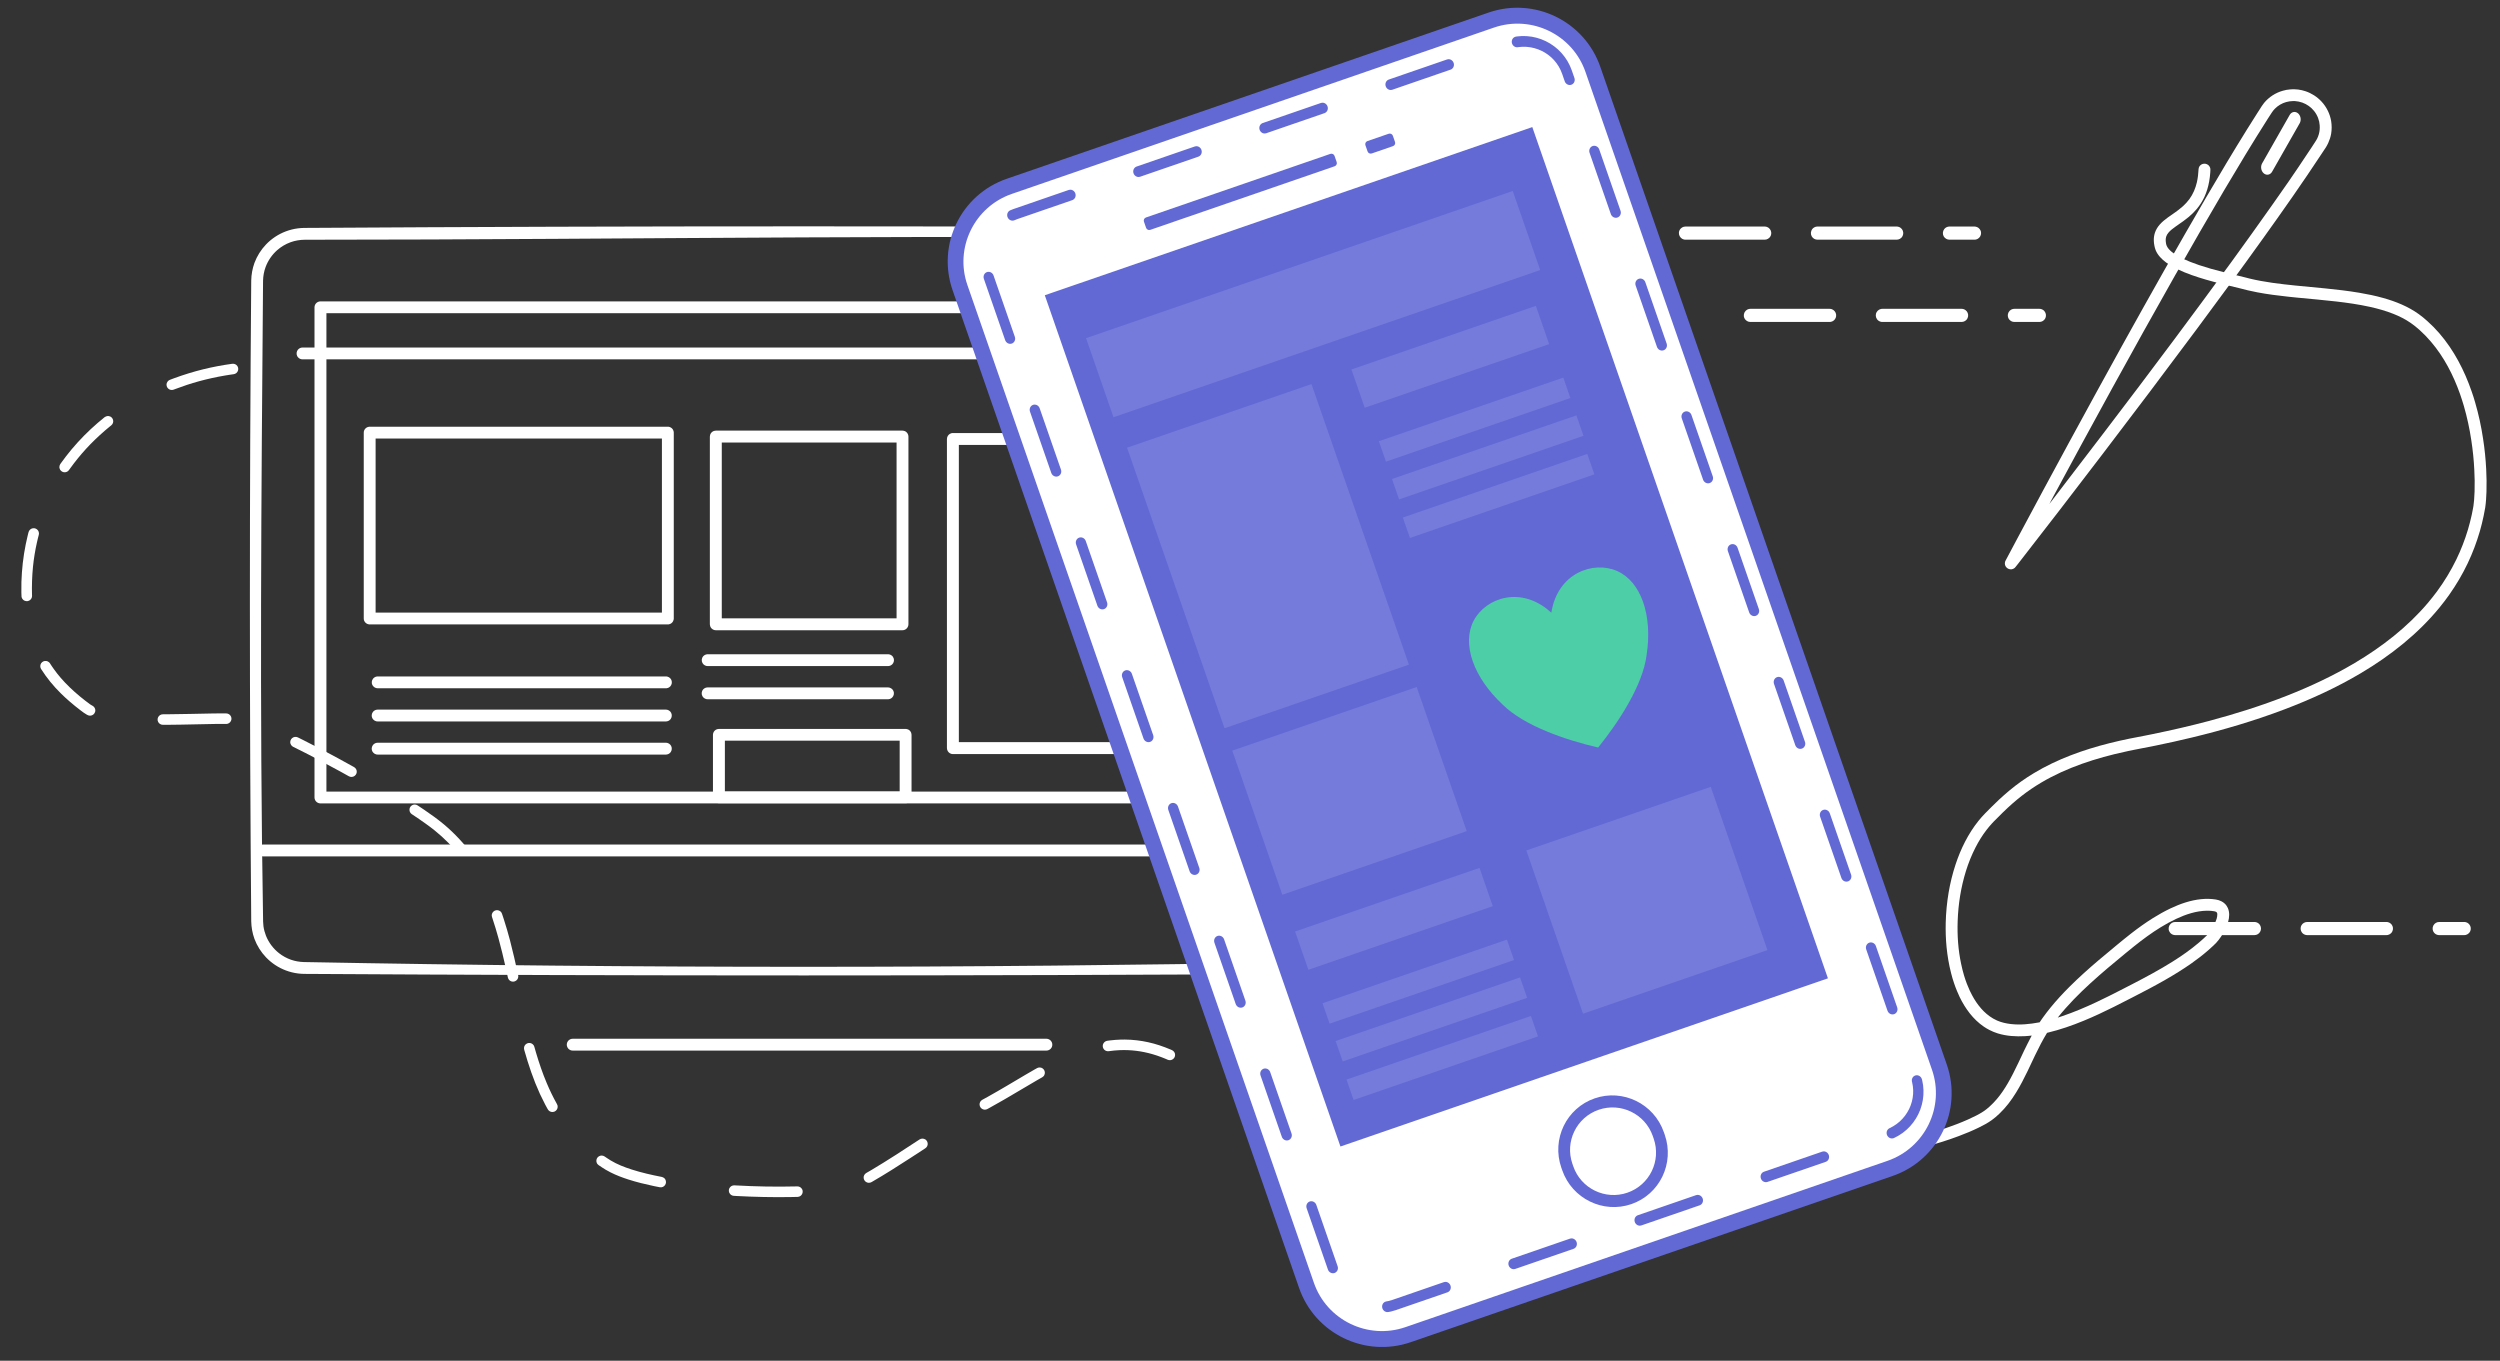 <?xml version="1.0" encoding="UTF-8" standalone="no"?>
<!DOCTYPE svg PUBLIC "-//W3C//DTD SVG 1.1//EN" "http://www.w3.org/Graphics/SVG/1.1/DTD/svg11.dtd">
<svg width="100%" height="100%" viewBox="0 0 395 215" version="1.1" xmlns="http://www.w3.org/2000/svg" xmlns:xlink="http://www.w3.org/1999/xlink" xml:space="preserve" style="fill-rule:evenodd;clip-rule:evenodd;stroke-linecap:round;stroke-linejoin:round;stroke-miterlimit:1.5;">
    <rect x="0" y="0" width="395" height="215" fill="#333333" stroke="none"/>
    <g transform="matrix(1,0,0,1,-2882,-16)">
        <g id="Artboard1" transform="matrix(1.184,0,0,1.049,2864.21,0)">
            <rect x="0" y="0" width="1280" height="800" style="fill:none;"/>
            <g transform="matrix(0.845,0,0,7.037,-362.607,-155.435)">
                <g transform="matrix(0.815,0,0,0.11,-3322.92,8.839)">
                    <path d="M4768.04,370.809C4771.96,371.027 4775.87,371.105 4779.79,371.008L4780.04,371.002C4780.14,371.013 4780.23,371.01 4780.33,371.035C4780.52,371.085 4780.69,371.188 4780.82,371.333C4780.89,371.404 4780.94,371.486 4780.99,371.573C4781.03,371.661 4781.06,371.755 4781.08,371.85C4781.14,372.241 4780.97,372.645 4780.65,372.869C4780.43,373.018 4780.35,373.003 4780.1,373.047C4779.61,373.06 4779.13,373.071 4778.65,373.079C4775.22,373.131 4771.79,373.058 4768.37,372.876L4767.93,372.852C4767.76,372.842 4767.62,372.843 4767.45,372.782C4767.36,372.75 4767.27,372.703 4767.19,372.646C4767.12,372.589 4767.05,372.52 4766.99,372.443C4766.74,372.128 4766.71,371.691 4766.89,371.34C4766.94,371.255 4767,371.175 4767.07,371.105C4767.2,370.965 4767.38,370.867 4767.57,370.823C4767.66,370.801 4767.76,370.806 4767.86,370.798C4767.92,370.802 4767.98,370.805 4768.04,370.809ZM4742.45,365.053C4742.54,365.096 4742.62,365.139 4742.71,365.183C4742.81,365.234 4742.89,365.309 4742.99,365.372C4743.07,365.43 4743.16,365.488 4743.25,365.545C4743.45,365.68 4743.66,365.815 4743.87,365.946C4745.14,366.718 4746.54,367.261 4747.95,367.716C4749.86,368.331 4751.81,368.777 4753.78,369.159L4754.05,369.254C4754.26,369.403 4754.34,369.425 4754.47,369.653C4754.52,369.737 4754.55,369.829 4754.57,369.923C4754.67,370.309 4754.52,370.723 4754.21,370.968C4754.14,371.028 4754.05,371.077 4753.96,371.113C4753.72,371.211 4753.64,371.18 4753.39,371.167C4753,371.093 4752.62,371.017 4752.24,370.938C4750.58,370.586 4748.93,370.184 4747.32,369.663C4746.14,369.283 4744.98,368.843 4743.88,368.286C4743.55,368.121 4743.23,367.946 4742.91,367.757C4742.45,367.482 4742.01,367.183 4741.57,366.883L4741.54,366.863C4741.36,366.689 4741.28,366.658 4741.18,366.414C4741.14,366.325 4741.12,366.229 4741.11,366.132C4741.07,365.738 4741.26,365.345 4741.61,365.143C4741.83,365.009 4741.91,365.028 4742.16,365.001C4742.26,365.018 4742.36,365.036 4742.45,365.053ZM4804.57,361.741C4804.8,361.845 4804.89,361.851 4805.06,362.048C4805.32,362.345 4805.39,362.778 4805.23,363.141C4805.12,363.382 4805.05,363.411 4804.86,363.581C4803.9,364.212 4802.93,364.843 4801.97,365.471C4799.54,367.051 4797.1,368.618 4794.59,370.073L4794.42,370.171C4794.33,370.206 4794.25,370.255 4794.15,370.278C4793.96,370.323 4793.76,370.313 4793.58,370.248C4793.49,370.215 4793.4,370.169 4793.32,370.113C4793,369.881 4792.84,369.473 4792.91,369.084C4792.93,368.989 4792.97,368.895 4793.01,368.809C4793.13,368.576 4793.21,368.551 4793.41,368.394C4793.73,368.211 4794.05,368.024 4794.37,367.837C4797.55,365.942 4800.64,363.905 4803.73,361.871L4803.99,361.747L4804.28,361.703C4804.38,361.716 4804.48,361.728 4804.57,361.741ZM4728.27,343.103C4728.36,343.132 4728.46,343.149 4728.55,343.19C4728.72,343.275 4728.87,343.409 4728.98,343.575C4729.03,343.658 4729.05,343.753 4729.09,343.842C4729.2,344.229 4729.31,344.614 4729.42,345C4730.01,346.991 4730.67,348.96 4731.48,350.876C4732.05,352.243 4732.69,353.577 4733.41,354.874L4733.48,355.005C4733.52,355.096 4733.57,355.182 4733.59,355.276C4733.63,355.467 4733.62,355.667 4733.55,355.852C4733.42,356.225 4733.07,356.493 4732.68,356.527C4732.58,356.535 4732.48,356.529 4732.39,356.51C4732.29,356.491 4732.2,356.457 4732.11,356.412C4732.03,356.367 4731.95,356.308 4731.88,356.241C4731.76,356.123 4731.7,356.009 4731.62,355.871C4731.48,355.616 4731.34,355.359 4731.2,355.1C4730.84,354.412 4730.5,353.712 4730.17,353.004C4728.91,350.243 4727.95,347.36 4727.13,344.439L4727.12,344.385C4727.11,344.288 4727.08,344.193 4727.08,344.096C4727.09,343.699 4727.33,343.334 4727.7,343.176C4727.78,343.137 4727.88,343.124 4727.98,343.098C4728.07,343.1 4728.17,343.102 4728.27,343.103ZM4827.34,347.918C4827.56,348.037 4827.64,348.048 4827.8,348.256C4828.05,348.57 4828.08,349.007 4827.9,349.358C4827.78,349.591 4827.7,349.616 4827.5,349.772C4827.15,349.967 4826.81,350.165 4826.47,350.362C4824.72,351.38 4822.99,352.424 4821.24,353.455C4820.85,353.688 4820.45,353.919 4820.06,354.15C4819.16,354.671 4818.26,355.185 4817.35,355.687L4817.05,355.853C4816.9,355.936 4816.77,356.014 4816.6,356.052C4816.5,356.072 4816.4,356.079 4816.3,356.071C4816.21,356.064 4816.11,356.043 4816.02,356.009C4815.93,355.974 4815.84,355.927 4815.77,355.868C4815.45,355.63 4815.3,355.218 4815.38,354.831C4815.42,354.639 4815.52,354.464 4815.66,354.326C4815.73,354.257 4815.82,354.21 4815.89,354.152C4816.25,353.958 4816.61,353.761 4816.96,353.564C4819.43,352.181 4821.85,350.71 4824.28,349.27C4824.86,348.93 4825.44,348.592 4826.02,348.257C4826.12,348.202 4826.22,348.146 4826.32,348.091C4826.47,348.006 4826.59,347.928 4826.76,347.887C4826.85,347.864 4826.95,347.87 4827.05,347.861C4827.15,347.88 4827.24,347.899 4827.34,347.918ZM4866.02,349.1C4867.3,349.481 4868.59,349.868 4869.85,350.315C4870.27,350.463 4870.69,350.619 4871.09,350.798C4871.41,350.938 4871.73,351.098 4871.98,351.334L4872.17,351.56C4872.27,351.795 4872.32,351.855 4872.31,352.118C4872.31,352.215 4872.29,352.312 4872.26,352.405C4872.14,352.782 4871.8,353.059 4871.4,353.103C4871.21,353.125 4871.01,353.09 4870.84,353.003C4870.75,352.961 4870.68,352.896 4870.6,352.842C4870.6,352.841 4870.61,352.845 4870.6,352.844C4870.59,352.833 4870.57,352.822 4870.55,352.812C4870.48,352.77 4870.4,352.732 4870.32,352.696C4869.71,352.419 4869.07,352.204 4868.44,351.993C4867.54,351.695 4866.63,351.421 4865.73,351.148L4865.44,351.061C4865.2,350.954 4865.12,350.948 4864.95,350.748C4864.89,350.675 4864.83,350.591 4864.79,350.503C4864.63,350.141 4864.69,349.707 4864.95,349.408C4865.02,349.335 4865.09,349.27 4865.18,349.218C4865.4,349.076 4865.48,349.093 4865.73,349.057C4865.82,349.071 4865.92,349.086 4866.02,349.1ZM4843.52,342.431C4845.04,342.449 4846.55,342.619 4848.03,342.949C4849.53,343.282 4850.98,343.773 4852.39,344.376L4852.57,344.454L4852.65,344.489L4852.89,344.644C4853.06,344.835 4853.13,344.874 4853.21,345.126C4853.24,345.219 4853.25,345.317 4853.25,345.414C4853.26,345.811 4853.02,346.182 4852.66,346.35C4852.57,346.391 4852.48,346.42 4852.39,346.435C4852.29,346.449 4852.19,346.45 4852.09,346.437C4851.91,346.413 4851.74,346.326 4851.58,346.254C4851.43,346.189 4851.4,346.178 4851.25,346.115C4851.03,346.026 4850.82,345.94 4850.6,345.856C4850.02,345.637 4849.44,345.438 4848.84,345.266C4847.83,344.974 4846.79,344.757 4845.75,344.626C4844.66,344.49 4843.56,344.447 4842.47,344.496C4841.78,344.526 4841.1,344.594 4840.43,344.69L4840.4,344.694C4840.3,344.695 4840.2,344.709 4840.11,344.696C4839.91,344.668 4839.73,344.586 4839.58,344.458C4839.51,344.395 4839.44,344.32 4839.39,344.239C4839.18,343.906 4839.17,343.467 4839.39,343.133C4839.44,343.051 4839.5,342.976 4839.58,342.912C4839.65,342.848 4839.73,342.794 4839.82,342.753C4839.98,342.681 4840.13,342.666 4840.29,342.643C4840.4,342.628 4840.51,342.614 4840.61,342.601C4841.31,342.515 4842,342.463 4842.7,342.44C4842.97,342.433 4843.24,342.43 4843.52,342.431ZM4722.24,317.327C4722.32,317.376 4722.42,317.414 4722.49,317.474C4722.7,317.638 4722.71,317.718 4722.82,317.946C4722.95,318.319 4723.07,318.693 4723.19,319.068C4723.62,320.396 4724,321.734 4724.36,323.081C4724.94,325.301 4725.44,327.541 4725.93,329.785L4725.96,329.931C4725.97,330.028 4725.98,330.125 4725.98,330.222C4725.96,330.417 4725.89,330.604 4725.77,330.761C4725.53,331.077 4725.12,331.229 4724.73,331.142C4724.64,331.121 4724.55,331.086 4724.46,331.039C4724.38,330.993 4724.3,330.933 4724.23,330.864C4724.05,330.677 4724.05,330.596 4723.96,330.357C4723.82,329.728 4723.69,329.1 4723.55,328.472C4723.12,326.557 4722.67,324.648 4722.15,322.756C4721.8,321.45 4721.4,320.156 4720.98,318.871L4720.89,318.603C4720.84,318.352 4720.8,318.282 4720.86,318.027C4720.96,317.642 4721.28,317.341 4721.67,317.268C4721.76,317.251 4721.86,317.26 4721.96,317.256C4722.05,317.28 4722.15,317.303 4722.24,317.327ZM4706.21,296.742L4706.47,296.867C4706.9,297.148 4707.32,297.432 4707.74,297.718C4709.04,298.61 4710.33,299.526 4711.54,300.541C4712.6,301.432 4713.6,302.388 4714.54,303.404C4715.04,303.936 4715.51,304.484 4715.97,305.044L4715.97,305.05C4716.1,305.27 4716.16,305.321 4716.19,305.583C4716.2,305.68 4716.2,305.779 4716.18,305.874C4716.11,306.264 4715.81,306.585 4715.43,306.683C4715.33,306.707 4715.23,306.717 4715.14,306.713C4714.94,306.706 4714.75,306.643 4714.59,306.531C4714.51,306.475 4714.45,306.398 4714.38,306.332L4714.38,306.333C4714.19,306.109 4714.19,306.11 4714.01,305.888C4713.82,305.666 4713.82,305.666 4713.63,305.446C4713.24,305.006 4712.84,304.574 4712.43,304.154C4711.58,303.29 4710.69,302.477 4709.74,301.715C4709.18,301.26 4708.6,300.829 4708.01,300.407C4707.2,299.819 4706.36,299.253 4705.53,298.694L4705.34,298.573C4705.15,298.403 4705.08,298.373 4704.97,298.132C4704.93,298.043 4704.91,297.948 4704.9,297.852C4704.84,297.458 4705.03,297.062 4705.37,296.852C4705.59,296.712 4705.67,296.73 4705.92,296.697C4706.02,296.712 4706.11,296.727 4706.21,296.742ZM4682.99,283.547L4683.27,283.637C4683.61,283.807 4684,284 4684.33,284.167C4685.56,284.788 4686.79,285.417 4688.01,286.06C4690.04,287.132 4692.05,288.237 4694.06,289.361L4694.16,289.418C4694.24,289.478 4694.32,289.527 4694.39,289.596C4694.53,289.737 4694.62,289.914 4694.66,290.106C4694.68,290.201 4694.68,290.3 4694.68,290.397C4694.64,290.792 4694.37,291.14 4694,291.273C4693.91,291.305 4693.81,291.325 4693.72,291.33C4693.45,291.345 4693.39,291.292 4693.15,291.2C4692.62,290.899 4692.09,290.602 4691.55,290.305C4688.52,288.631 4685.47,287.007 4682.36,285.472L4682.36,285.473L4682.12,285.309L4681.94,285.083C4681.84,284.848 4681.78,284.789 4681.79,284.526C4681.8,284.129 4682.05,283.767 4682.42,283.613C4682.51,283.575 4682.6,283.563 4682.7,283.538C4682.79,283.541 4682.89,283.544 4682.99,283.547ZM4657.86,279.139C4660.83,279.12 4663.81,279.029 4666.79,278.98C4667.23,278.974 4667.67,278.97 4668.12,278.967C4668.52,278.966 4668.92,278.967 4669.32,278.97L4669.4,278.972C4669.65,279.012 4669.73,278.997 4669.95,279.143C4670.03,279.197 4670.1,279.263 4670.16,279.337C4670.42,279.641 4670.48,280.077 4670.3,280.435C4670.26,280.522 4670.21,280.605 4670.14,280.677C4670.08,280.749 4670,280.813 4669.92,280.864C4669.84,280.915 4669.75,280.955 4669.65,280.981C4669.49,281.026 4669.43,281.018 4669.3,281.016C4669.17,281.015 4669.05,281.014 4668.92,281.013C4668.79,281.012 4668.66,281.012 4668.53,281.012C4668.11,281.013 4667.69,281.016 4667.27,281.02C4665.07,281.05 4662.88,281.112 4660.68,281.152C4659.93,281.164 4659.18,281.174 4658.43,281.181C4658.05,281.184 4657.68,281.185 4657.3,281.187L4657.11,281.187C4657.01,281.173 4656.91,281.172 4656.82,281.145C4656.63,281.09 4656.46,280.981 4656.33,280.833C4656.27,280.76 4656.22,280.676 4656.18,280.588C4656.14,280.5 4656.11,280.405 4656.09,280.309C4656.04,279.916 4656.22,279.517 4656.55,279.303C4656.78,279.16 4656.85,279.177 4657.11,279.14C4657.36,279.141 4657.61,279.14 4657.86,279.139ZM4634.53,268.768C4634.77,268.843 4634.85,268.839 4635.05,269.014C4635.19,269.133 4635.27,269.282 4635.36,269.429C4635.45,269.562 4635.53,269.693 4635.62,269.823C4635.74,269.997 4635.86,270.169 4635.98,270.34C4636.4,270.94 4636.86,271.52 4637.34,272.079C4638.45,273.366 4639.69,274.539 4640.99,275.625C4641.63,276.156 4642.28,276.672 4642.95,277.161C4643.03,277.217 4643.11,277.27 4643.19,277.32C4643.28,277.376 4643.38,277.427 4643.47,277.478L4643.47,277.475L4643.7,277.644L4643.88,277.872C4643.98,278.109 4644.03,278.169 4644.02,278.432C4644.01,278.529 4644,278.627 4643.96,278.718C4643.84,279.093 4643.49,279.365 4643.1,279.403C4643,279.412 4642.9,279.408 4642.8,279.389C4642.64,279.357 4642.51,279.284 4642.36,279.205C4642.15,279.089 4641.95,278.961 4641.76,278.822C4641.53,278.66 4641.32,278.494 4641.1,278.328C4640.43,277.812 4639.77,277.285 4639.14,276.735C4638.51,276.197 4637.91,275.639 4637.33,275.061C4635.9,273.646 4634.62,272.084 4633.55,270.387L4633.5,270.321C4633.47,270.232 4633.41,270.148 4633.39,270.055C4633.28,269.673 4633.41,269.253 4633.71,268.997C4633.91,268.827 4633.99,268.833 4634.24,268.764C4634.34,268.765 4634.43,268.767 4634.53,268.768ZM4632.47,243.008C4632.69,243.14 4632.77,243.155 4632.92,243.373C4633.03,243.534 4633.09,243.725 4633.1,243.921C4633.1,244.104 4633.06,244.231 4633.02,244.399C4632.95,244.65 4632.95,244.657 4632.89,244.908C4632.83,245.164 4632.77,245.42 4632.71,245.677C4632.36,247.244 4632.1,248.828 4631.94,250.425C4631.76,252.264 4631.7,254.111 4631.75,255.958L4631.76,256.076C4631.75,256.172 4631.75,256.271 4631.73,256.365C4631.68,256.555 4631.57,256.727 4631.43,256.86C4631.36,256.926 4631.28,256.982 4631.19,257.026C4630.84,257.203 4630.4,257.155 4630.09,256.905C4630.02,256.844 4629.95,256.772 4629.89,256.692C4629.84,256.612 4629.79,256.523 4629.76,256.431C4629.71,256.277 4629.71,256.167 4629.71,256.02C4629.7,255.812 4629.7,255.636 4629.69,255.428C4629.68,254.745 4629.69,254.061 4629.7,253.378C4629.78,250.916 4630.05,248.461 4630.54,246.047C4630.65,245.503 4630.77,244.962 4630.9,244.423C4630.95,244.219 4630.98,244.09 4631.03,243.887C4631.08,243.721 4631.11,243.576 4631.2,243.423C4631.3,243.255 4631.45,243.12 4631.62,243.033C4631.86,242.917 4631.94,242.942 4632.19,242.934C4632.28,242.959 4632.38,242.984 4632.47,243.008ZM4646.65,221.117C4646.89,221.199 4646.98,221.197 4647.17,221.377C4647.24,221.444 4647.3,221.521 4647.35,221.605C4647.4,221.689 4647.44,221.78 4647.46,221.875C4647.48,221.969 4647.49,222.067 4647.49,222.164C4647.48,222.36 4647.42,222.55 4647.3,222.71C4647.19,222.872 4647.01,223.001 4646.85,223.124C4646.69,223.26 4646.62,223.313 4646.46,223.45C4646.26,223.615 4646.07,223.78 4645.87,223.947C4644.59,225.062 4643.36,226.244 4642.21,227.501C4641.13,228.69 4640.12,229.942 4639.18,231.246L4639.03,231.453L4638.91,231.618L4638.72,231.83C4638.49,231.959 4638.44,232.021 4638.18,232.047C4638.09,232.057 4637.99,232.053 4637.89,232.035C4637.5,231.962 4637.18,231.661 4637.09,231.276C4637.06,231.182 4637.05,231.084 4637.06,230.987C4637.06,230.89 4637.08,230.792 4637.11,230.701C4637.17,230.531 4637.26,230.411 4637.36,230.27C4637.41,230.197 4637.46,230.125 4637.52,230.053C4637.78,229.692 4638.04,229.335 4638.31,228.983C4639.77,227.076 4641.39,225.293 4643.14,223.651C4643.99,222.856 4644.87,222.097 4645.77,221.367L4645.83,221.323C4646.08,221.176 4646.08,221.176 4646.36,221.105C4646.46,221.109 4646.56,221.113 4646.65,221.117ZM4670.85,210.938C4671.09,211.011 4671.17,211.007 4671.37,211.18C4671.44,211.244 4671.51,211.32 4671.56,211.401C4671.77,211.736 4671.77,212.175 4671.55,212.508C4671.5,212.589 4671.43,212.664 4671.36,212.727C4671.29,212.79 4671.2,212.843 4671.11,212.883C4670.94,212.964 4670.75,212.975 4670.56,213.002C4670.32,213.036 4670.25,213.047 4670.01,213.083C4669.73,213.125 4669.46,213.169 4669.19,213.215C4667.47,213.508 4665.78,213.878 4664.1,214.34C4662.54,214.77 4661.01,215.278 4659.5,215.854L4659.25,215.951L4659.21,215.966L4658.93,216.033C4658.67,216.019 4658.6,216.042 4658.36,215.92C4658.28,215.876 4658.2,215.818 4658.13,215.75C4657.84,215.475 4657.74,215.048 4657.87,214.674C4657.9,214.582 4657.95,214.495 4658.01,214.416C4658.16,214.202 4658.24,214.188 4658.46,214.062C4658.74,213.954 4659.01,213.85 4659.29,213.747C4661.14,213.066 4663.02,212.482 4664.93,212.009C4666.78,211.551 4668.66,211.199 4670.55,210.937C4670.65,210.937 4670.75,210.938 4670.85,210.938Z" style="fill:white;fill-rule:nonzero;"/>
                </g>
                <g transform="matrix(0.815,0,0,0.11,-3245.42,12.488)">
                    <path d="M4733.42,309.119C4733.48,309.136 4733.55,309.148 4733.61,309.171C4733.8,309.239 4733.97,309.358 4734.1,309.512C4734.36,309.824 4734.44,310.263 4734.3,310.646C4734.25,310.772 4734.19,310.889 4734.1,310.992C4734.01,311.095 4733.91,311.182 4733.79,311.249C4733.68,311.316 4733.55,311.362 4733.42,311.386C4733.35,311.397 4733.28,311.397 4733.22,311.403L4641.43,311.403C4641.37,311.397 4641.3,311.397 4641.23,311.386C4641.1,311.362 4640.97,311.316 4640.86,311.249C4640.74,311.182 4640.64,311.095 4640.55,310.992C4640.29,310.68 4640.21,310.241 4640.35,309.858C4640.4,309.732 4640.47,309.615 4640.55,309.512C4640.73,309.306 4640.97,309.165 4641.23,309.119C4641.3,309.107 4641.37,309.107 4641.43,309.101L4733.22,309.101C4733.28,309.107 4733.35,309.113 4733.42,309.119Z" style="fill:white;fill-rule:nonzero;"/>
                </g>
                <g transform="matrix(1.357,0,0,0.099,-5736.74,16.236)">
                    <path d="M4634.66,173.273C4634.69,173.284 4634.72,173.291 4634.75,173.306C4634.8,173.335 4634.86,173.378 4634.91,173.433C4635.07,173.601 4635.19,173.884 4635.23,174.209C4635.26,174.353 4635.25,174.391 4635.26,174.539L4635.26,214.733C4635.25,214.881 4635.26,214.92 4635.23,215.064C4635.18,215.444 4635.03,215.763 4634.83,215.913C4634.78,215.956 4634.72,215.985 4634.66,215.999C4634.63,216.007 4634.6,216.007 4634.57,216.01L4599.87,216.01C4599.84,216.007 4599.81,216.007 4599.78,215.999C4599.72,215.985 4599.66,215.956 4599.61,215.913C4599.41,215.763 4599.26,215.444 4599.2,215.064C4599.18,214.92 4599.18,214.881 4599.18,214.733L4599.18,174.539C4599.18,174.391 4599.18,174.353 4599.2,174.209C4599.26,173.828 4599.41,173.51 4599.61,173.359C4599.66,173.317 4599.72,173.288 4599.78,173.273C4599.81,173.266 4599.84,173.266 4599.87,173.262L4634.57,173.262C4634.6,173.266 4634.63,173.27 4634.66,173.273ZM4600.56,175.816L4600.56,213.457L4633.88,213.457L4633.88,175.816C4622.77,175.816 4611.67,175.816 4600.56,175.816Z" style="fill:white;fill-rule:nonzero;"/>
                </g>
                <g transform="matrix(0.815,0,0,0.11,-3243.14,12.577)">
                    <path d="M4780,164.841C4780.08,164.87 4780.17,164.889 4780.25,164.926C4780.56,165.077 4780.79,165.368 4780.87,165.707C4780.89,165.791 4780.89,165.878 4780.9,165.963L4780.9,261.349C4780.89,261.434 4780.89,261.521 4780.87,261.605C4780.79,261.944 4780.56,262.235 4780.25,262.386C4780.04,262.486 4779.97,262.474 4779.75,262.5L4589.76,262.5C4589.53,262.474 4589.46,262.486 4589.26,262.386C4588.94,262.235 4588.71,261.944 4588.63,261.605C4588.61,261.521 4588.61,261.434 4588.6,261.349L4588.6,165.963C4588.61,165.878 4588.61,165.791 4588.63,165.707C4588.71,165.368 4588.94,165.077 4589.26,164.926C4589.46,164.826 4589.53,164.838 4589.76,164.812L4779.75,164.812C4779.83,164.822 4779.92,164.832 4780,164.841ZM4590.91,167.114L4590.91,260.198L4778.6,260.198L4778.6,167.114C4716.03,167.114 4653.47,167.114 4590.91,167.114Z" style="fill:white;fill-rule:nonzero;"/>
                </g>
                <g transform="matrix(0.805,0,0,0.105,-3249.83,14.499)">
                    <path d="M4847.87,139.382C4848.27,139.39 4848.67,139.416 4849.07,139.469C4849.85,139.571 4850.61,139.764 4851.35,140.043C4852.82,140.6 4854.16,141.503 4855.26,142.663C4856.26,143.729 4857.06,145.007 4857.57,146.4C4857.86,147.199 4858.06,148.033 4858.17,148.88C4858.22,149.293 4858.24,149.708 4858.25,150.124C4858.48,193.65 4858.48,237.178 4858.25,280.704C4858.24,281.12 4858.22,281.535 4858.17,281.948C4858.06,282.796 4857.86,283.629 4857.57,284.428C4857.06,285.821 4856.26,287.1 4855.26,288.165C4854.16,289.325 4852.82,290.228 4851.35,290.786C4850.61,291.064 4849.85,291.257 4849.07,291.359C4848.67,291.412 4848.27,291.438 4847.87,291.446C4782.54,291.868 4717.21,291.867 4651.88,291.446C4651.48,291.438 4651.07,291.412 4650.68,291.359C4649.86,291.251 4649.05,291.043 4648.28,290.739C4646.81,290.163 4645.48,289.244 4644.4,288.071C4643.41,286.992 4642.63,285.704 4642.13,284.305C4641.73,283.15 4641.52,281.932 4641.5,280.704C4641.15,237.179 4641.15,193.649 4641.5,150.124C4641.52,148.896 4641.73,147.678 4642.13,146.524C4642.63,145.124 4643.41,143.836 4644.4,142.757C4645.48,141.584 4646.81,140.665 4648.28,140.089C4649.05,139.786 4649.86,139.577 4650.68,139.469C4651.07,139.416 4651.48,139.39 4651.88,139.382C4717.21,138.955 4782.54,138.954 4847.87,139.382ZM4652.02,141.792C4651.06,141.799 4650.1,141.964 4649.2,142.306C4648.24,142.671 4647.35,143.223 4646.58,143.926C4645.57,144.855 4644.79,146.04 4644.32,147.353C4644,148.251 4643.84,149.199 4643.82,150.155C4643.48,193.696 4643.12,237.246 4643.83,280.783C4643.84,281.107 4643.86,281.429 4643.9,281.75C4643.99,282.406 4644.16,283.052 4644.39,283.668C4644.93,285.064 4645.82,286.301 4646.96,287.229C4647.66,287.799 4648.45,288.25 4649.29,288.557C4650.1,288.852 4650.95,289.005 4651.8,289.033C4717.17,290.328 4782.57,290.325 4847.94,289.033C4848.87,289.003 4849.78,288.826 4850.64,288.486C4852.24,287.854 4853.63,286.695 4854.58,285.213C4854.94,284.641 4855.24,284.022 4855.46,283.376C4855.74,282.542 4855.89,281.666 4855.92,280.783C4856.74,237.212 4856.74,193.616 4855.92,150.045C4855.89,149.162 4855.74,148.286 4855.46,147.452C4855.24,146.806 4854.94,146.188 4854.58,145.615C4853.63,144.133 4852.24,142.974 4850.64,142.342C4849.78,142.002 4848.87,141.825 4847.94,141.795C4782.65,140.511 4717.33,141.792 4652.02,141.792Z" style="fill:white;fill-rule:nonzero;"/>
                </g>
                <g transform="matrix(0.815,0,0,0.11,-3243.14,12.577)">
                    <path d="M4790.74,270.543C4790.98,270.644 4791.06,270.65 4791.26,270.841C4791.32,270.912 4791.39,270.993 4791.44,271.08C4791.49,271.166 4791.53,271.26 4791.55,271.357C4791.66,271.751 4791.54,272.181 4791.26,272.469C4791.11,272.612 4790.93,272.714 4790.74,272.767C4790.64,272.793 4790.54,272.793 4790.44,272.806L4578.59,272.806C4578.49,272.793 4578.39,272.793 4578.3,272.767C4578.1,272.714 4577.92,272.612 4577.78,272.469C4577.71,272.398 4577.65,272.317 4577.6,272.231C4577.39,271.878 4577.39,271.433 4577.6,271.08C4577.65,270.993 4577.71,270.912 4577.78,270.841C4577.85,270.77 4577.93,270.708 4578.02,270.658C4578.25,270.523 4578.33,270.539 4578.59,270.504L4790.44,270.504C4790.54,270.517 4790.64,270.53 4790.74,270.543Z" style="fill:white;fill-rule:nonzero;"/>
                </g>
                <g transform="matrix(0.807,-0.015,0.841,0.807,141.323,19.659)">
                    <g transform="matrix(0.61,0.002,-0.021,0.099,-2300.77,-5.07)">
                        <path d="M5094.53,188.484L5084.1,200.445" style="fill:none;stroke:white;stroke-width:3.79px;"/>
                    </g>
                    <g transform="matrix(-1.195,-0.139,0.326,-0.051,6720.79,745.742)">
                        <path d="M5057.3,387.731C5057.17,387.972 5057.04,388.199 5056.91,388.407C5056.63,388.83 5056.34,389.159 5056.04,389.399C5055.28,390.016 5054.47,390.016 5053.71,389.399C5053.26,389.041 5052.84,388.477 5052.45,387.731C5052.06,386.998 5051.71,386.09 5051.41,385.045C5051.06,383.82 5050.77,382.408 5050.56,380.884C5050.4,379.712 5050.3,378.474 5050.24,377.213C5050.21,376.596 5050.2,375.976 5050.19,375.354C5050.19,374.315 5050.19,373.276 5050.2,372.237C5050.23,358.741 5050.39,345.251 5050.59,331.771C5050.8,317.279 5051.07,302.796 5051.36,288.318C5051.77,268.024 5052.23,247.742 5052.72,227.467C5053.15,209.54 5053.61,191.618 5054.1,173.705L5054.15,172.094C5054.15,171.963 5054.16,171.829 5054.17,171.7C5054.19,171.441 5054.23,171.196 5054.28,170.976C5054.32,170.756 5054.39,170.565 5054.45,170.411C5054.67,169.944 5054.95,169.867 5055.18,170.21C5055.26,170.324 5055.33,170.479 5055.39,170.668C5055.48,170.953 5055.55,171.311 5055.58,171.699C5055.59,171.828 5055.6,171.962 5055.6,172.094C5055.69,175.279 5055.78,178.464 5055.86,181.65C5056.62,210.156 5057.32,238.677 5057.95,267.216C5058.19,278.476 5058.43,289.739 5058.64,301.005C5058.84,311.912 5059.03,322.822 5059.19,333.736C5059.34,343.967 5059.46,354.203 5059.52,364.443C5059.54,367.041 5059.55,369.639 5059.55,372.237C5059.55,372.729 5059.55,373.222 5059.55,373.714C5059.56,374.763 5059.56,375.804 5059.53,376.846C5059.42,379.77 5059.03,382.556 5058.41,384.781C5058.22,385.491 5058,386.143 5057.76,386.724C5057.68,386.943 5057.58,387.147 5057.49,387.349C5057.4,387.544 5057.4,387.544 5057.3,387.731ZM5056.67,383.542C5056.91,383.033 5057.12,382.45 5057.31,381.773C5057.67,380.47 5057.92,378.886 5058.03,377.198C5058.07,376.571 5058.09,375.934 5058.09,375.295C5058.09,374.285 5058.09,373.274 5058.09,372.264C5058.06,361.417 5057.95,350.573 5057.81,339.736C5057.64,326.91 5057.42,314.091 5057.18,301.278C5056.55,267.896 5055.76,234.545 5054.91,201.211L5054.87,199.956C5054.57,211.741 5054.28,223.53 5054,235.32C5053.64,250.257 5053.3,265.198 5052.99,280.145C5052.73,292.729 5052.49,305.317 5052.27,317.91C5052.12,327.063 5051.98,336.22 5051.87,345.38C5051.82,348.971 5051.79,352.562 5051.75,356.154C5051.73,358.403 5051.72,360.652 5051.7,362.902C5051.68,366.022 5051.67,369.143 5051.66,372.264C5051.66,372.752 5051.66,373.24 5051.66,373.728C5051.66,374.549 5051.65,375.378 5051.67,376.197C5051.69,376.866 5051.74,377.526 5051.8,378.168C5051.91,379.26 5052.08,380.291 5052.3,381.206C5052.48,381.985 5052.7,382.678 5052.95,383.261C5053.22,383.896 5053.52,384.397 5053.84,384.737C5054.41,385.336 5055.02,385.429 5055.6,385.009C5055.91,384.786 5056.2,384.413 5056.48,383.929C5056.54,383.805 5056.61,383.676 5056.67,383.542Z" style="fill:white;fill-rule:nonzero;"/>
                    </g>
                </g>
                <g transform="matrix(0.807,-0.015,0.095,0.091,-3319.56,89.203)">
                    <path d="M5079.74,162.133C5079.97,162.255 5080.04,162.265 5080.22,162.478C5080.41,162.717 5080.53,163.039 5080.55,163.374C5080.56,163.586 5080.51,163.806 5080.48,164.012C5080.46,164.115 5080.44,164.218 5080.43,164.321C5080.31,164.999 5080.16,165.67 5079.98,166.329C5079.65,167.547 5079.2,168.724 5078.62,169.8C5078.12,170.713 5077.53,171.548 5076.86,172.279C5076.31,172.879 5075.71,173.408 5075.08,173.881C5074.71,174.156 5074.34,174.408 5073.96,174.655C5073.37,175.03 5072.77,175.385 5072.18,175.758C5071.68,176.077 5071.19,176.408 5070.77,176.86C5070.54,177.11 5070.34,177.401 5070.21,177.741C5070.1,178.038 5070.04,178.359 5070.02,178.683C5070.01,178.881 5070.01,179.079 5070.01,179.277C5070.02,179.484 5070.04,179.687 5070.09,179.886C5070.23,180.461 5070.55,180.963 5070.88,181.397C5071.15,181.744 5071.44,182.06 5071.75,182.358C5072.14,182.743 5072.56,183.096 5072.98,183.43C5073.37,183.732 5073.77,184.018 5074.17,184.291C5074.69,184.647 5075.22,184.984 5075.76,185.306C5076.47,185.73 5077.19,186.13 5077.91,186.514C5078.82,186.997 5079.74,187.455 5080.66,187.898C5081.85,188.471 5083.05,189.023 5084.25,189.596C5084.53,189.733 5084.8,189.872 5085.08,190.007C5087.88,191.329 5090.81,192.229 5093.72,193.081C5095.6,193.621 5097.48,194.14 5099.35,194.68C5101.51,195.309 5103.66,195.967 5105.78,196.766C5107.29,197.335 5108.79,197.973 5110.24,198.733C5112.55,199.944 5114.78,201.477 5116.61,203.574C5117.13,204.167 5117.61,204.804 5118.07,205.459C5118.79,206.476 5119.45,207.55 5120.05,208.668C5122.4,213.044 5123.85,218.05 5124.67,223.143C5124.82,224.02 5124.94,224.901 5125.04,225.785C5125.38,228.608 5125.55,231.46 5125.57,234.311C5125.6,236.716 5125.52,239.122 5125.34,241.517C5125.21,243.259 5125.03,244.996 5124.78,246.719C5124.6,247.931 5124.4,249.144 5124.11,250.325C5123.95,250.956 5123.77,251.577 5123.58,252.195C5123.23,253.357 5122.85,254.504 5122.43,255.632C5121.52,258.056 5120.46,260.391 5119.24,262.608C5117.93,264.996 5116.44,267.242 5114.81,269.326C5114.13,270.198 5113.42,271.042 5112.69,271.857C5107.77,277.345 5101.9,281.467 5095.74,284.588C5090.7,287.139 5085.44,289.044 5080.11,290.517C5074.01,292.206 5067.8,293.33 5061.57,294.087C5059.15,294.382 5056.72,294.621 5054.29,294.811C5052.91,294.919 5051.53,295 5050.15,295.095C5049.75,295.125 5049.34,295.157 5048.94,295.191C5048.03,295.272 5047.13,295.365 5046.23,295.479C5040.44,296.215 5034.63,297.721 5029.38,300.833C5027.98,301.659 5026.64,302.595 5025.34,303.623C5023.92,304.752 5022.55,305.987 5021.2,307.239C5021.07,307.365 5020.94,307.492 5020.81,307.621C5020.41,308.019 5020.03,308.432 5019.66,308.866C5018.67,310.019 5017.8,311.295 5017.01,312.644C5016.07,314.256 5015.25,315.976 5014.55,317.755C5013.15,321.321 5012.18,325.133 5011.61,329.015C5011.12,332.308 5010.92,335.676 5011.11,339.015C5011.16,339.93 5011.24,340.842 5011.35,341.748C5011.43,342.415 5011.54,343.078 5011.66,343.735C5011.77,344.302 5011.89,344.864 5012.03,345.421C5012.14,345.836 5012.25,346.248 5012.38,346.656C5013.08,348.93 5014.16,351.125 5015.77,352.635C5016,352.846 5016.23,353.042 5016.47,353.222C5017.25,353.797 5018.12,354.185 5019,354.46C5020.78,355.013 5022.63,355.094 5024.46,354.985L5024.6,354.975C5024.74,354.777 5024.89,354.581 5025.04,354.386C5025.15,354.235 5025.27,354.086 5025.39,353.936C5025.93,353.259 5026.49,352.596 5027.06,351.955C5028.4,350.457 5029.82,349.062 5031.28,347.736C5033.32,345.883 5035.45,344.168 5037.61,342.514C5038.96,341.477 5040.32,340.464 5041.69,339.458C5042.65,338.756 5043.6,338.051 5044.57,337.38C5046.07,336.339 5047.61,335.365 5049.19,334.511C5050.37,333.879 5051.57,333.31 5052.79,332.844C5054.8,332.082 5056.91,331.571 5059.03,331.68C5059.95,331.727 5060.87,331.899 5061.76,332.224C5062.12,332.357 5062.46,332.545 5062.77,332.804C5062.99,332.986 5063.19,333.203 5063.35,333.451C5063.48,333.633 5063.58,333.831 5063.66,334.04C5063.73,334.21 5063.79,334.388 5063.83,334.57C5064.08,335.636 5063.87,336.767 5063.51,337.757C5063.44,337.939 5063.37,338.118 5063.29,338.294C5063.19,338.529 5063.08,338.76 5062.97,338.985C5062.82,339.265 5062.67,339.538 5062.51,339.804C5062.26,340.212 5062,340.605 5061.72,340.981C5061.38,341.432 5061.02,341.864 5060.63,342.245C5060.41,342.463 5060.17,342.663 5059.93,342.863C5059.59,343.155 5059.24,343.439 5058.89,343.715C5057.73,344.624 5056.52,345.448 5055.29,346.21C5053.55,347.284 5051.76,348.234 5049.95,349.113C5047.66,350.227 5045.33,351.228 5042.99,352.212C5041.75,352.736 5040.5,353.262 5039.25,353.771C5037.23,354.596 5035.18,355.362 5033.11,356.009C5030.73,356.752 5028.31,357.336 5025.86,357.627L5025.73,357.643C5024.68,359.18 5023.73,360.813 5022.81,362.466C5022.19,363.592 5021.58,364.723 5020.96,365.848C5020.08,367.42 5019.18,368.976 5018.17,370.436C5017.05,372.066 5015.8,373.575 5014.36,374.809C5013.84,375.259 5013.3,375.683 5012.73,376.042C5011.87,376.582 5010.95,376.988 5010.03,377.35C5008.71,377.873 5007.35,378.297 5005.99,378.668C5003.85,379.254 5001.67,379.707 4999.48,380.019C4997.69,380.275 4995.89,380.446 4994.08,380.407C4993.47,380.394 4992.86,380.355 4992.25,380.27C4991.88,380.219 4991.52,380.146 4991.15,380.074C4990.58,379.96 4990.01,379.833 4989.44,379.695C4988.62,379.495 4987.79,379.272 4986.98,379.007C4986.34,378.798 4985.7,378.564 4985.08,378.277C4984.9,378.196 4984.73,378.11 4984.56,378.018C4984.42,377.944 4984.28,377.866 4984.14,377.783C4983.5,377.39 4982.85,376.861 4982.54,376.054C4982.49,375.933 4982.45,375.808 4982.42,375.679C4982.39,375.51 4982.37,375.34 4982.36,375.166L4982.39,374.834C4982.42,374.729 4982.44,374.619 4982.48,374.519C4982.6,374.218 4982.82,373.976 4983.07,373.848C4983.16,373.805 4983.25,373.775 4983.34,373.759C4983.81,373.673 4984.28,373.951 4984.52,374.445C4984.62,374.669 4984.62,374.698 4984.64,374.894C4984.68,374.937 4984.72,374.974 4984.76,375.011C4984.95,375.175 4985.15,375.306 4985.36,375.425C4985.64,375.58 4985.93,375.713 4986.21,375.835C4987.02,376.177 4987.84,376.438 4988.67,376.67C4989.47,376.893 4990.28,377.085 4991.08,377.256C4991.68,377.383 4992.28,377.508 4992.88,377.571C4993.6,377.646 4994.32,377.66 4995.04,377.644C4995.83,377.627 4996.62,377.574 4997.4,377.496C4999.51,377.288 5001.61,376.917 5003.68,376.431C5005.18,376.08 5006.67,375.668 5008.14,375.159C5008.71,374.96 5009.28,374.746 5009.85,374.507C5010.38,374.284 5010.9,374.041 5011.4,373.75C5011.84,373.499 5012.25,373.196 5012.65,372.873C5013.23,372.406 5013.78,371.886 5014.3,371.327C5015.22,370.346 5016.03,369.247 5016.79,368.094C5017.73,366.67 5018.57,365.165 5019.41,363.651C5019.9,362.748 5020.4,361.841 5020.89,360.938C5021.15,360.479 5021.41,360.022 5021.67,359.566C5022,358.992 5022.33,358.422 5022.67,357.858L5022.72,357.786C5022.5,357.783 5022.27,357.772 5022.05,357.761C5021.84,357.748 5021.64,357.733 5021.43,357.715C5019.65,357.542 5017.87,357.121 5016.25,356.211C5015.72,355.914 5015.22,355.559 5014.74,355.154C5014.39,354.862 5014.06,354.542 5013.75,354.201C5011.9,352.184 5010.69,349.455 5009.93,346.627C5009.81,346.152 5009.69,345.673 5009.59,345.19C5009.45,344.553 5009.33,343.911 5009.23,343.264C5009.1,342.451 5009,341.631 5008.93,340.809C5008.74,338.772 5008.7,336.718 5008.77,334.671C5008.84,332.781 5009.01,330.895 5009.27,329.028C5009.59,326.71 5010.05,324.418 5010.64,322.178C5011.21,320.029 5011.91,317.925 5012.74,315.903C5014.16,312.461 5015.99,309.216 5018.32,306.569C5018.79,306.039 5019.28,305.538 5019.79,305.06C5020.26,304.625 5020.73,304.196 5021.2,303.767C5021.75,303.274 5022.3,302.785 5022.86,302.311C5023.58,301.707 5024.31,301.125 5025.05,300.569C5026.71,299.32 5028.46,298.23 5030.27,297.302C5035.13,294.799 5040.37,293.479 5045.61,292.782C5046.94,292.606 5048.27,292.47 5049.6,292.368C5050.57,292.294 5051.54,292.24 5052.51,292.175C5053.05,292.136 5053.6,292.096 5054.14,292.054C5057.85,291.756 5061.55,291.362 5065.23,290.814C5070.53,290.028 5075.8,288.946 5080.99,287.43C5085.71,286.051 5090.36,284.31 5094.84,282.043C5100.5,279.18 5105.9,275.452 5110.49,270.528C5111.19,269.769 5111.88,268.983 5112.55,268.17C5114.25,266.077 5115.8,263.802 5117.16,261.369C5118.32,259.291 5119.34,257.097 5120.21,254.82C5120.61,253.759 5120.98,252.68 5121.32,251.587C5121.45,251.143 5121.59,250.697 5121.71,250.248C5121.78,250.015 5121.84,249.782 5121.9,249.546C5122.01,249.114 5122.1,248.676 5122.18,248.237C5122.3,247.577 5122.41,246.912 5122.51,246.245C5122.75,244.597 5122.92,242.936 5123.04,241.27C5123.22,238.967 5123.29,236.652 5123.27,234.34C5123.25,231.61 5123.09,228.881 5122.77,226.178C5122.65,225.198 5122.51,224.221 5122.35,223.249C5121.58,218.719 5120.29,214.263 5118.21,210.346C5117.64,209.263 5117.01,208.224 5116.32,207.244C5115.86,206.598 5115.38,205.97 5114.86,205.396C5113.92,204.35 5112.86,203.469 5111.74,202.709C5110.35,201.765 5108.89,201.001 5107.39,200.338C5105.32,199.418 5103.19,198.691 5101.05,198.03C5098.62,197.282 5096.18,196.622 5093.74,195.927C5093.19,195.766 5092.63,195.604 5092.07,195.439C5090.1,194.846 5088.13,194.219 5086.21,193.439C5085.62,193.203 5085.05,192.954 5084.47,192.687C5083.97,192.451 5083.47,192.199 5082.97,191.958C5081.91,191.458 5080.86,190.966 5079.8,190.461C5078.75,189.951 5077.69,189.427 5076.66,188.868C5075.8,188.404 5074.94,187.917 5074.1,187.392C5073.19,186.824 5072.3,186.213 5071.45,185.525C5070.76,184.966 5070.1,184.354 5069.5,183.652C5068.76,182.777 5068.1,181.728 5067.84,180.501C5067.77,180.148 5067.73,179.787 5067.72,179.424C5067.7,179.044 5067.7,178.662 5067.74,178.284C5067.79,177.647 5067.94,177.022 5068.17,176.447C5068.45,175.777 5068.85,175.197 5069.32,174.71C5069.86,174.154 5070.47,173.72 5071.09,173.321C5071.61,172.992 5072.13,172.684 5072.65,172.361C5072.87,172.22 5073.09,172.076 5073.31,171.928C5073.64,171.7 5073.97,171.463 5074.29,171.203C5074.79,170.785 5075.27,170.315 5075.7,169.784C5076.54,168.739 5077.17,167.477 5077.6,166.123C5077.9,165.174 5078.11,164.189 5078.27,163.191L5078.35,162.874C5078.4,162.779 5078.44,162.677 5078.49,162.59C5078.67,162.327 5078.92,162.147 5079.2,162.089C5079.29,162.069 5079.38,162.077 5079.47,162.071C5079.56,162.091 5079.65,162.112 5079.74,162.133ZM4984.66,375.081C4984.66,375.04 4984.66,375.041 4984.65,375L4984.65,374.983C4984.66,375.016 4984.66,375.049 4984.66,375.081ZM5059.72,334.518C5057.67,334.227 5055.59,334.695 5053.64,335.422C5052.54,335.83 5051.47,336.326 5050.42,336.879C5048.49,337.895 5046.65,339.106 5044.84,340.392C5044.19,340.861 5043.54,341.337 5042.89,341.813C5040.37,343.671 5037.86,345.547 5035.42,347.564C5032.88,349.662 5030.43,351.914 5028.2,354.466C5028.5,354.406 5028.79,354.341 5029.09,354.274C5031.43,353.73 5033.74,352.984 5036.01,352.132C5037.7,351.5 5039.38,350.806 5041.05,350.103C5041.84,349.77 5042.63,349.438 5043.42,349.102C5046.22,347.911 5049,346.676 5051.71,345.212C5053.66,344.156 5055.58,342.98 5057.38,341.594C5057.96,341.153 5058.52,340.689 5059.07,340.205C5059.13,340.149 5059.19,340.092 5059.25,340.034C5059.74,339.526 5060.18,338.935 5060.57,338.309C5060.89,337.793 5061.18,337.243 5061.4,336.651C5061.51,336.332 5061.61,335.988 5061.64,335.637C5061.65,335.485 5061.64,335.306 5061.56,335.181C5061.52,335.121 5061.47,335.074 5061.41,335.035C5061.31,334.959 5061.19,334.906 5061.07,334.863C5060.75,334.746 5060.43,334.657 5060.1,334.586C5059.97,334.561 5059.84,334.538 5059.72,334.518Z" style="fill:white;fill-rule:nonzero;"/>
                </g>
                <g transform="matrix(0.815,0,0,0.051,-3243.98,24.678)">
                    <path d="M4703.69,172.462C4703.81,172.504 4703.92,172.556 4704.04,172.665C4704.33,172.951 4704.56,173.508 4704.66,174.178C4704.7,174.434 4704.71,174.684 4704.72,174.951L4704.72,253.72C4704.71,253.987 4704.7,254.237 4704.66,254.493C4704.55,255.249 4704.27,255.855 4703.92,256.1C4703.81,256.183 4703.69,256.208 4703.57,256.222L4667.4,256.222C4667.27,256.208 4667.16,256.183 4667.04,256.1C4666.69,255.855 4666.41,255.249 4666.3,254.493C4666.26,254.237 4666.25,253.987 4666.24,253.72L4666.24,174.951C4666.25,174.684 4666.26,174.434 4666.3,174.178C4666.41,173.423 4666.69,172.817 4667.04,172.571C4667.16,172.488 4667.27,172.463 4667.4,172.449L4703.57,172.449C4703.61,172.453 4703.65,172.458 4703.69,172.462ZM4668.55,177.453L4668.55,251.218L4702.42,251.218L4702.42,177.453C4691.13,177.453 4679.84,177.453 4668.55,177.453Z" style="fill:white;fill-rule:nonzero;"/>
                </g>
                <g transform="matrix(0.815,0,0,0.084,-3206.54,18.956)">
                    <path d="M4703.73,173.449C4703.88,173.489 4703.91,173.49 4704.05,173.57C4704.35,173.752 4704.58,174.104 4704.67,174.523C4704.71,174.709 4704.71,174.76 4704.72,174.951L4704.72,253.72C4704.71,253.911 4704.71,253.962 4704.67,254.148C4704.56,254.639 4704.27,255.032 4703.89,255.176C4703.75,255.231 4703.71,255.224 4703.57,255.238L4667.4,255.238C4667.25,255.224 4667.21,255.231 4667.07,255.176C4666.7,255.032 4666.4,254.639 4666.29,254.148C4666.25,253.962 4666.26,253.911 4666.24,253.72L4666.24,174.951C4666.26,174.76 4666.25,174.709 4666.29,174.523C4666.4,174.032 4666.7,173.639 4667.07,173.495C4667.21,173.44 4667.25,173.447 4667.4,173.433L4703.57,173.433C4703.62,173.438 4703.68,173.444 4703.73,173.449ZM4668.55,176.469L4668.55,252.202L4702.42,252.202L4702.42,176.469C4691.13,176.469 4679.84,176.469 4668.55,176.469Z" style="fill:white;fill-rule:nonzero;"/>
                </g>
                <g transform="matrix(0.815,0,0,0.017,-3243.49,37.009)">
                    <path d="M4703.69,167.589C4703.81,167.713 4703.92,167.865 4704.04,168.189C4704.33,169.036 4704.56,170.684 4704.66,172.664C4704.7,173.421 4704.71,174.162 4704.72,174.951L4704.72,253.72C4704.71,254.509 4704.7,255.25 4704.66,256.008C4704.55,258.242 4704.27,260.034 4703.92,260.76C4703.81,261.006 4703.69,261.081 4703.57,261.122L4667.4,261.122C4667.27,261.081 4667.16,261.006 4667.04,260.76C4666.69,260.034 4666.41,258.242 4666.3,256.008C4666.26,255.25 4666.25,254.509 4666.24,253.72L4666.24,174.951C4666.25,174.162 4666.26,173.421 4666.3,172.664C4666.41,170.429 4666.69,168.637 4667.04,167.911C4667.16,167.665 4667.27,167.59 4667.4,167.549L4703.57,167.549C4703.61,167.562 4703.65,167.576 4703.69,167.589ZM4668.55,182.353L4668.55,246.318L4702.42,246.318L4702.42,182.353C4691.13,182.353 4679.84,182.353 4668.55,182.353Z" style="fill:white;fill-rule:nonzero;"/>
                </g>
                <g transform="matrix(0.714,0,0,0.11,-2782.41,12.577)">
                    <path d="M4780.04,173.821C4780.13,173.85 4780.23,173.869 4780.32,173.906C4780.49,173.981 4780.65,174.091 4780.77,174.226C4781.08,174.568 4781.15,175.048 4780.93,175.443C4780.89,175.52 4780.83,175.594 4780.77,175.661C4780.71,175.728 4780.64,175.79 4780.57,175.843C4780.41,175.951 4780.23,176.027 4780.04,176.065C4779.94,176.085 4779.84,176.085 4779.75,176.094L4589.76,176.094C4589.66,176.085 4589.56,176.085 4589.46,176.065C4589.27,176.027 4589.09,175.951 4588.94,175.843C4588.78,175.735 4588.66,175.599 4588.57,175.443C4588.36,175.048 4588.42,174.568 4588.73,174.226C4588.79,174.159 4588.86,174.097 4588.94,174.044C4589.09,173.936 4589.27,173.86 4589.46,173.821C4589.56,173.802 4589.66,173.802 4589.76,173.793L4779.75,173.793C4779.84,173.802 4779.94,173.812 4780.04,173.821Z" style="fill:white;fill-rule:nonzero;"/>
                </g>
                <g transform="matrix(0.815,0,0,0.11,-3243.14,12.577)">
                    <path d="M4656.85,237.805C4656.9,237.816 4656.96,237.823 4657.01,237.837C4657.21,237.894 4657.4,238.006 4657.54,238.16C4657.65,238.275 4657.73,238.412 4657.78,238.56C4657.92,238.961 4657.83,239.42 4657.54,239.731C4657.47,239.808 4657.39,239.874 4657.3,239.929C4657.16,240.01 4657.01,240.064 4656.85,240.086C4656.8,240.093 4656.75,240.093 4656.7,240.096L4600.85,240.096C4600.71,240.087 4600.67,240.091 4600.54,240.054C4600.33,239.997 4600.15,239.884 4600.01,239.731C4599.93,239.654 4599.87,239.568 4599.82,239.475C4599.63,239.097 4599.66,238.629 4599.91,238.282C4600,238.153 4600.11,238.044 4600.25,237.962C4600.38,237.88 4600.53,237.827 4600.69,237.805C4600.74,237.798 4600.79,237.798 4600.85,237.794L4656.7,237.794C4656.75,237.798 4656.8,237.802 4656.85,237.805Z" style="fill:white;fill-rule:nonzero;"/>
                </g>
                <g transform="matrix(0.51,0,0,0.11,-1787.77,12.102)">
                    <path d="M4656.9,237.801C4656.96,237.808 4657.03,237.812 4657.09,237.821C4657.35,237.857 4657.6,237.928 4657.81,238.029C4657.97,238.105 4658.11,238.196 4658.22,238.3C4658.33,238.403 4658.41,238.517 4658.47,238.637C4658.65,239.044 4658.45,239.491 4657.96,239.781C4657.72,239.924 4657.42,240.025 4657.09,240.069C4656.92,240.093 4656.87,240.09 4656.7,240.096L4600.85,240.096C4600.67,240.09 4600.62,240.093 4600.45,240.069C4600.13,240.025 4599.82,239.924 4599.58,239.781C4599.04,239.46 4598.86,238.952 4599.14,238.519C4599.21,238.404 4599.32,238.295 4599.44,238.2C4599.57,238.105 4599.73,238.024 4599.9,237.959C4600.13,237.873 4600.38,237.819 4600.65,237.801C4600.71,237.797 4600.78,237.797 4600.85,237.794L4656.7,237.794C4656.76,237.797 4656.83,237.799 4656.9,237.801Z" style="fill:white;fill-rule:nonzero;"/>
                </g>
                <g transform="matrix(0.815,0,0,0.11,-3243.15,13.287)">
                    <path d="M4656.85,237.805C4656.9,237.816 4656.96,237.823 4657.01,237.837C4657.21,237.894 4657.4,238.006 4657.54,238.16C4657.61,238.237 4657.67,238.323 4657.72,238.416C4657.91,238.794 4657.88,239.261 4657.64,239.609C4657.55,239.738 4657.43,239.847 4657.3,239.929C4657.16,240.01 4657.01,240.064 4656.85,240.086C4656.8,240.093 4656.75,240.093 4656.7,240.096L4600.85,240.096C4600.71,240.087 4600.67,240.091 4600.54,240.054C4600.33,239.997 4600.15,239.884 4600.01,239.731C4599.93,239.654 4599.87,239.568 4599.82,239.475C4599.63,239.097 4599.66,238.629 4599.91,238.282C4600,238.153 4600.11,238.044 4600.25,237.962C4600.38,237.88 4600.53,237.827 4600.69,237.805C4600.74,237.798 4600.79,237.798 4600.85,237.794L4656.7,237.794C4656.75,237.798 4656.8,237.802 4656.85,237.805Z" style="fill:white;fill-rule:nonzero;"/>
                </g>
                <g transform="matrix(0.51,0,0,0.11,-1787.78,12.812)">
                    <path d="M4656.9,237.801C4657.07,237.819 4657.12,237.819 4657.28,237.855C4657.6,237.921 4657.88,238.042 4658.1,238.2C4658.23,238.295 4658.33,238.404 4658.4,238.519C4658.48,238.635 4658.52,238.759 4658.53,238.883C4658.57,239.304 4658.22,239.714 4657.65,239.932C4657.42,240.017 4657.16,240.072 4656.9,240.09C4656.83,240.094 4656.76,240.094 4656.7,240.096L4600.85,240.096C4600.67,240.09 4600.62,240.093 4600.45,240.069C4600.13,240.025 4599.82,239.924 4599.58,239.781C4599.04,239.46 4598.86,238.952 4599.14,238.519C4599.21,238.404 4599.32,238.295 4599.44,238.2C4599.57,238.105 4599.73,238.024 4599.9,237.959C4600.13,237.873 4600.38,237.819 4600.65,237.801C4600.71,237.797 4600.78,237.797 4600.85,237.794L4656.7,237.794C4656.76,237.797 4656.83,237.799 4656.9,237.801Z" style="fill:white;fill-rule:nonzero;"/>
                </g>
                <g transform="matrix(0.815,0,0,0.11,-3243.15,13.996)">
                    <path d="M4656.85,237.805C4656.9,237.816 4656.96,237.823 4657.01,237.837C4657.21,237.894 4657.4,238.006 4657.54,238.16C4657.61,238.237 4657.67,238.323 4657.72,238.416C4657.91,238.794 4657.88,239.261 4657.64,239.609C4657.55,239.738 4657.43,239.847 4657.3,239.929C4657.16,240.01 4657.01,240.064 4656.85,240.086C4656.8,240.093 4656.75,240.093 4656.7,240.096L4600.85,240.096C4600.71,240.087 4600.67,240.091 4600.54,240.054C4600.33,239.997 4600.15,239.884 4600.01,239.731C4599.93,239.654 4599.87,239.568 4599.82,239.475C4599.63,239.097 4599.66,238.629 4599.91,238.282C4600,238.153 4600.11,238.044 4600.25,237.962C4600.38,237.88 4600.53,237.827 4600.69,237.805C4600.74,237.798 4600.79,237.798 4600.85,237.794L4656.7,237.794C4656.75,237.798 4656.8,237.802 4656.85,237.805Z" style="fill:white;fill-rule:nonzero;"/>
                </g>
                <g transform="matrix(0.815,0,0,0.815,246.604,12.577)">
                    <g transform="matrix(1,0,0,0.103,-4291.8,9.543)">
                        <path d="M4664.4,294.586L4664.4,312.794" style="fill:none;"/>
                    </g>
                    <g transform="matrix(1,0,0,0.103,-4236.11,9.538)">
                        <path d="M4664.4,294.586L4664.4,312.794" style="fill:none;"/>
                    </g>
                </g>
                <g transform="matrix(0.815,0,0,0.11,-3351.48,6.964)">
                    <path d="M5002.7,201.29C5002.76,201.301 5002.81,201.308 5002.87,201.322C5003.03,201.366 5003.18,201.441 5003.32,201.543C5003.4,201.611 5003.48,201.69 5003.55,201.779C5003.83,202.138 5003.89,202.629 5003.72,203.047C5003.65,203.202 5003.56,203.343 5003.44,203.462C5003.28,203.62 5003.08,203.735 5002.87,203.793C5002.72,203.831 5002.68,203.827 5002.54,203.836L4987.19,203.836C4987.14,203.833 4987.08,203.833 4987.02,203.825C4986.86,203.803 4986.7,203.749 4986.55,203.665C4986.45,203.609 4986.37,203.541 4986.29,203.462C4985.93,203.1 4985.81,202.541 4986.01,202.068C4986.07,201.913 4986.17,201.772 4986.29,201.653C4986.44,201.495 4986.64,201.38 4986.86,201.322C4987,201.284 4987.04,201.288 4987.19,201.279L5002.54,201.279C5002.59,201.282 5002.65,201.286 5002.7,201.29ZM5028.28,201.29C5028.33,201.301 5028.39,201.308 5028.44,201.322C5028.61,201.366 5028.76,201.441 5028.89,201.543C5028.98,201.611 5029.06,201.69 5029.13,201.779C5029.4,202.138 5029.47,202.629 5029.29,203.047C5029.23,203.202 5029.14,203.343 5029.02,203.462C5028.86,203.62 5028.66,203.735 5028.44,203.793C5028.3,203.831 5028.26,203.827 5028.11,203.836L5012.77,203.836C5012.62,203.827 5012.58,203.831 5012.44,203.793C5012.22,203.735 5012.02,203.62 5011.86,203.462C5011.5,203.1 5011.39,202.541 5011.59,202.068C5011.63,201.965 5011.68,201.868 5011.75,201.779C5011.85,201.646 5011.98,201.534 5012.13,201.45C5012.27,201.366 5012.43,201.311 5012.6,201.29C5012.65,201.282 5012.71,201.282 5012.77,201.279L5028.11,201.279C5028.17,201.282 5028.22,201.286 5028.28,201.29ZM5043.36,201.29C5043.5,201.319 5043.54,201.319 5043.68,201.376C5043.89,201.462 5044.07,201.602 5044.2,201.779C5044.31,201.912 5044.38,202.065 5044.43,202.226C5044.45,202.334 5044.47,202.446 5044.47,202.557C5044.47,203.01 5044.22,203.439 5043.83,203.665C5043.68,203.749 5043.52,203.803 5043.36,203.825C5043.3,203.833 5043.24,203.833 5043.19,203.836L5038.34,203.836C5038.19,203.827 5038.15,203.831 5038.01,203.793C5037.8,203.735 5037.6,203.62 5037.44,203.462C5037.36,203.383 5037.29,203.294 5037.23,203.197C5036.98,202.754 5037.02,202.185 5037.33,201.779C5037.43,201.646 5037.56,201.534 5037.7,201.45C5037.85,201.366 5038.01,201.311 5038.18,201.29C5038.23,201.282 5038.29,201.282 5038.34,201.279L5043.19,201.279C5043.24,201.282 5043.3,201.286 5043.36,201.29Z" style="fill:white;fill-rule:nonzero;"/>
                </g>
                <g transform="matrix(0.815,0,0,0.11,-3341.23,8.725)">
                    <path d="M5002.7,201.29C5002.85,201.319 5002.89,201.319 5003.03,201.376C5003.23,201.462 5003.41,201.602 5003.55,201.779C5003.83,202.138 5003.89,202.629 5003.72,203.047C5003.68,203.15 5003.62,203.247 5003.55,203.336C5003.45,203.469 5003.32,203.581 5003.18,203.665C5003.03,203.749 5002.87,203.803 5002.7,203.825C5002.65,203.833 5002.59,203.833 5002.54,203.836L4987.19,203.836C4987.04,203.827 4987.01,203.831 4986.86,203.793C4986.65,203.735 4986.44,203.62 4986.29,203.462C4986.17,203.343 4986.07,203.202 4986.01,203.047C4985.81,202.574 4985.93,202.015 4986.29,201.653C4986.37,201.574 4986.45,201.506 4986.55,201.45C4986.7,201.366 4986.86,201.311 4987.03,201.29C4987.08,201.282 4987.14,201.282 4987.19,201.279L5002.54,201.279C5002.59,201.282 5002.65,201.286 5002.7,201.29ZM5028.28,201.29C5028.33,201.301 5028.39,201.308 5028.44,201.322C5028.61,201.366 5028.76,201.441 5028.89,201.543C5028.98,201.611 5029.06,201.69 5029.13,201.779C5029.4,202.138 5029.47,202.629 5029.29,203.047C5029.23,203.202 5029.14,203.343 5029.02,203.462C5028.86,203.62 5028.66,203.735 5028.44,203.793C5028.3,203.831 5028.26,203.827 5028.11,203.836L5012.77,203.836C5012.71,203.833 5012.65,203.833 5012.6,203.825C5012.43,203.803 5012.27,203.749 5012.13,203.665C5011.98,203.581 5011.85,203.469 5011.75,203.336C5011.44,202.93 5011.4,202.361 5011.66,201.918C5011.72,201.821 5011.78,201.732 5011.86,201.653C5012.02,201.495 5012.22,201.38 5012.44,201.322C5012.58,201.284 5012.62,201.288 5012.77,201.279L5028.11,201.279C5028.17,201.282 5028.22,201.286 5028.28,201.29ZM5043.36,201.29C5043.41,201.301 5043.47,201.308 5043.52,201.322C5043.68,201.366 5043.84,201.441 5043.97,201.543C5044.06,201.611 5044.14,201.69 5044.2,201.779C5044.48,202.138 5044.54,202.629 5044.37,203.047C5044.31,203.202 5044.21,203.343 5044.09,203.462C5043.94,203.62 5043.74,203.735 5043.52,203.793C5043.38,203.831 5043.34,203.827 5043.19,203.836L5038.34,203.836C5038.19,203.827 5038.16,203.831 5038.01,203.793C5037.8,203.735 5037.6,203.62 5037.44,203.462C5037.32,203.343 5037.23,203.202 5037.16,203.047C5036.97,202.574 5037.08,202.015 5037.44,201.653C5037.52,201.574 5037.61,201.506 5037.7,201.45C5037.85,201.366 5038.01,201.311 5038.18,201.29C5038.23,201.282 5038.29,201.282 5038.34,201.279L5043.19,201.279C5043.24,201.282 5043.3,201.286 5043.36,201.29Z" style="fill:white;fill-rule:nonzero;"/>
                </g>
                <g transform="matrix(0.815,0,0,0.11,-3274.14,21.849)">
                    <path d="M5002.7,201.29C5002.76,201.301 5002.81,201.308 5002.87,201.322C5003.03,201.366 5003.18,201.441 5003.32,201.543C5003.45,201.645 5003.56,201.773 5003.64,201.918C5003.87,202.31 5003.87,202.805 5003.64,203.197C5003.59,203.294 5003.52,203.383 5003.44,203.462C5003.28,203.62 5003.08,203.735 5002.87,203.793C5002.72,203.831 5002.69,203.827 5002.54,203.836L4987.19,203.836C4987.14,203.833 4987.08,203.833 4987.03,203.825C4986.86,203.803 4986.7,203.749 4986.55,203.665C4986.41,203.581 4986.28,203.469 4986.18,203.336C4986.11,203.247 4986.05,203.15 4986.01,203.047C4985.81,202.574 4985.93,202.015 4986.29,201.653C4986.44,201.495 4986.65,201.38 4986.86,201.322C4987.01,201.284 4987.04,201.288 4987.19,201.279L5002.54,201.279C5002.59,201.282 5002.65,201.286 5002.7,201.29ZM5028.28,201.29C5028.33,201.301 5028.39,201.308 5028.44,201.322C5028.61,201.366 5028.76,201.441 5028.89,201.543C5028.98,201.611 5029.06,201.69 5029.13,201.779C5029.4,202.138 5029.47,202.629 5029.29,203.047C5029.23,203.202 5029.14,203.343 5029.02,203.462C5028.86,203.62 5028.66,203.735 5028.44,203.793C5028.3,203.831 5028.26,203.827 5028.11,203.836L5012.77,203.836C5012.71,203.833 5012.65,203.833 5012.6,203.825C5012.43,203.803 5012.27,203.749 5012.13,203.665C5011.98,203.581 5011.85,203.469 5011.75,203.336C5011.44,202.93 5011.4,202.361 5011.66,201.918C5011.72,201.821 5011.78,201.732 5011.86,201.653C5012.02,201.495 5012.22,201.38 5012.44,201.322C5012.58,201.284 5012.62,201.288 5012.77,201.279L5028.11,201.279C5028.17,201.282 5028.22,201.286 5028.28,201.29ZM5043.36,201.29C5043.41,201.301 5043.47,201.308 5043.52,201.322C5043.68,201.366 5043.84,201.441 5043.97,201.543C5044.06,201.611 5044.14,201.69 5044.2,201.779C5044.48,202.138 5044.54,202.629 5044.37,203.047C5044.31,203.202 5044.21,203.343 5044.09,203.462C5043.94,203.62 5043.74,203.735 5043.52,203.793C5043.38,203.831 5043.34,203.827 5043.19,203.836L5038.34,203.836C5038.29,203.833 5038.23,203.833 5038.18,203.825C5038.01,203.803 5037.85,203.749 5037.7,203.665C5037.56,203.581 5037.43,203.469 5037.33,203.336C5037.26,203.247 5037.2,203.15 5037.16,203.047C5036.97,202.574 5037.08,202.015 5037.44,201.653C5037.6,201.495 5037.8,201.38 5038.01,201.322C5038.15,201.284 5038.19,201.288 5038.34,201.279L5043.19,201.279C5043.24,201.282 5043.3,201.286 5043.36,201.29Z" style="fill:white;fill-rule:nonzero;"/>
                </g>
                <g transform="matrix(0.77,-0.036,1.973,0.77,118.208,33.403)">
                    <g>
                        <g transform="matrix(1.017,0,0,0.14,-4337.98,-1.928)">
                            <path d="M4949.56,175.018C4949.56,166.77 4942.74,160.073 4934.34,160.073L4837.15,160.073C4828.75,160.073 4821.93,166.77 4821.93,175.018L4821.93,373.129C4821.93,381.378 4828.75,388.075 4837.15,388.075L4934.34,388.075C4942.74,388.075 4949.56,381.378 4949.56,373.129L4949.56,175.018Z" style="fill:white;stroke:rgb(98,105,213);stroke-width:2.99px;"/>
                        </g>
                        <g transform="matrix(0.97,0,0,0.124,-4155.59,3.988)">
                            <rect x="4881.43" y="155.647" width="106.325" height="194.08" style="fill:rgb(98,105,213);stroke:white;stroke-width:3.25px;"/>
                        </g>
                        <g transform="matrix(0.932,0,0,0.133,-3922.19,-0.067)">
                            <path d="M4949.56,169.102C4949.56,164.119 4945.29,160.073 4940.02,160.073L4831.47,160.073C4826.21,160.073 4821.93,164.119 4821.93,169.102L4821.93,379.045C4821.93,384.029 4826.21,388.075 4831.47,388.075L4940.02,388.075C4945.29,388.075 4949.56,384.029 4949.56,379.045L4949.56,169.102Z" style="fill:none;stroke:rgb(98,105,213);stroke-width:2.13px;stroke-dasharray:12.81,14.94,0,0;"/>
                        </g>
                        <g>
                            <g transform="matrix(1.814,0,-3.45214e-18,0.062,-8278.17,13.194)">
                                <rect x="4886.42" y="188.944" width="48.243" height="35.447" style="fill:white;fill-opacity:0.122;"/>
                            </g>
                            <g transform="matrix(0.784,0,-1.22196e-17,0.22,-3244.61,-13.589)">
                                <rect x="4886.42" y="188.944" width="48.243" height="35.447" style="fill:white;fill-opacity:0.122;"/>
                            </g>
                            <g transform="matrix(0.784,0,-6.29043e-18,0.113,-3244.61,15.049)">
                                <rect x="4886.42" y="188.944" width="48.243" height="35.447" style="fill:white;fill-opacity:0.122;"/>
                            </g>
                            <g transform="matrix(0.784,0,-7.10365e-18,0.128,-3197.1,17.211)">
                                <rect x="4886.42" y="188.944" width="48.243" height="35.447" style="fill:white;fill-opacity:0.122;"/>
                            </g>
                            <g transform="matrix(0.784,0,-1.67844e-18,0.03,-3198.54,22.29)">
                                <rect x="4886.42" y="188.944" width="48.243" height="35.447" style="fill:white;fill-opacity:0.122;"/>
                            </g>
                            <g transform="matrix(0.784,0,-1.67844e-18,0.03,-3244.61,35.759)">
                                <rect x="4886.42" y="188.944" width="48.243" height="35.447" style="fill:white;fill-opacity:0.122;"/>
                            </g>
                            <g transform="matrix(0.784,0,-8.74835e-19,0.016,-3198.08,26.951)">
                                <rect x="4886.42" y="188.944" width="48.243" height="35.447" style="fill:white;fill-opacity:0.122;"/>
                            </g>
                            <g transform="matrix(0.784,0,-8.74835e-19,0.016,-3244.15,40.42)">
                                <rect x="4886.42" y="188.944" width="48.243" height="35.447" style="fill:white;fill-opacity:0.122;"/>
                            </g>
                            <g transform="matrix(0.784,0,-8.74835e-19,0.016,-3198.08,28.001)">
                                <rect x="4886.42" y="188.944" width="48.243" height="35.447" style="fill:white;fill-opacity:0.122;"/>
                            </g>
                            <g transform="matrix(0.784,0,-8.74835e-19,0.016,-3244.15,41.47)">
                                <rect x="4886.42" y="188.944" width="48.243" height="35.447" style="fill:white;fill-opacity:0.122;"/>
                            </g>
                            <g transform="matrix(0.784,0,-8.74835e-19,0.016,-3198.54,29.051)">
                                <rect x="4886.42" y="188.944" width="48.243" height="35.447" style="fill:white;fill-opacity:0.122;"/>
                            </g>
                            <g transform="matrix(0.784,0,-8.74835e-19,0.016,-3244.61,42.52)">
                                <rect x="4886.42" y="188.944" width="48.243" height="35.447" style="fill:white;fill-opacity:0.122;"/>
                            </g>
                            <g transform="matrix(1,0,-7.51614e-18,0.135,-4289.39,0.777)">
                                <path d="M4942.94,258.75C4946.62,251.811 4953.99,251.811 4957.67,255.28C4961.35,258.75 4961.35,265.688 4957.67,272.627C4955.09,277.831 4948.47,283.034 4942.94,286.504C4937.42,283.034 4930.8,277.831 4928.22,272.627C4924.54,265.688 4924.54,258.75 4928.22,255.28C4931.9,251.811 4939.26,251.811 4942.94,258.75Z" style="fill:rgb(78,206,166);"/>
                            </g>
                        </g>
                        <g transform="matrix(1,0,0,1,3.341,0)">
                            <g transform="matrix(1,0,0,0.135,-4291.8,-1.69324e-13)">
                                <path d="M4931.36,166.753C4931.36,166.402 4931.07,166.116 4930.72,166.116L4892.91,166.116C4892.56,166.116 4892.27,166.402 4892.27,166.753L4892.27,168.028C4892.27,168.38 4892.56,168.665 4892.91,168.665L4930.72,168.665C4931.07,168.665 4931.36,168.38 4931.36,168.028L4931.36,166.753Z" style="fill:rgb(98,105,213);"/>
                            </g>
                            <g transform="matrix(0.144,0,0,0.135,-58.592,-1.69319e-13)">
                                <path d="M4931.36,166.753C4931.36,166.402 4929.38,166.116 4926.94,166.116L4896.69,166.116C4894.25,166.116 4892.27,166.402 4892.27,166.753L4892.27,168.028C4892.27,168.38 4894.25,168.665 4896.69,168.665L4926.94,168.665C4929.38,168.665 4931.36,168.38 4931.36,168.028L4931.36,166.753Z" style="fill:rgb(98,105,213);"/>
                            </g>
                        </g>
                    </g>
                    <g transform="matrix(0.902,0,0,0.126,-3813.47,3.917)">
                        <path d="M4937.31,362.312C4937.31,356.727 4932.65,352.193 4926.91,352.193C4921.17,352.193 4916.51,356.727 4916.51,362.312L4916.51,362.883C4916.51,368.468 4921.17,373.002 4926.91,373.002C4932.65,373.002 4937.31,368.468 4937.31,362.883L4937.31,362.312Z" style="fill:none;stroke:rgb(98,105,213);stroke-width:2.52px;"/>
                    </g>
                </g>
            </g>
        </g>
    </g>
</svg>
